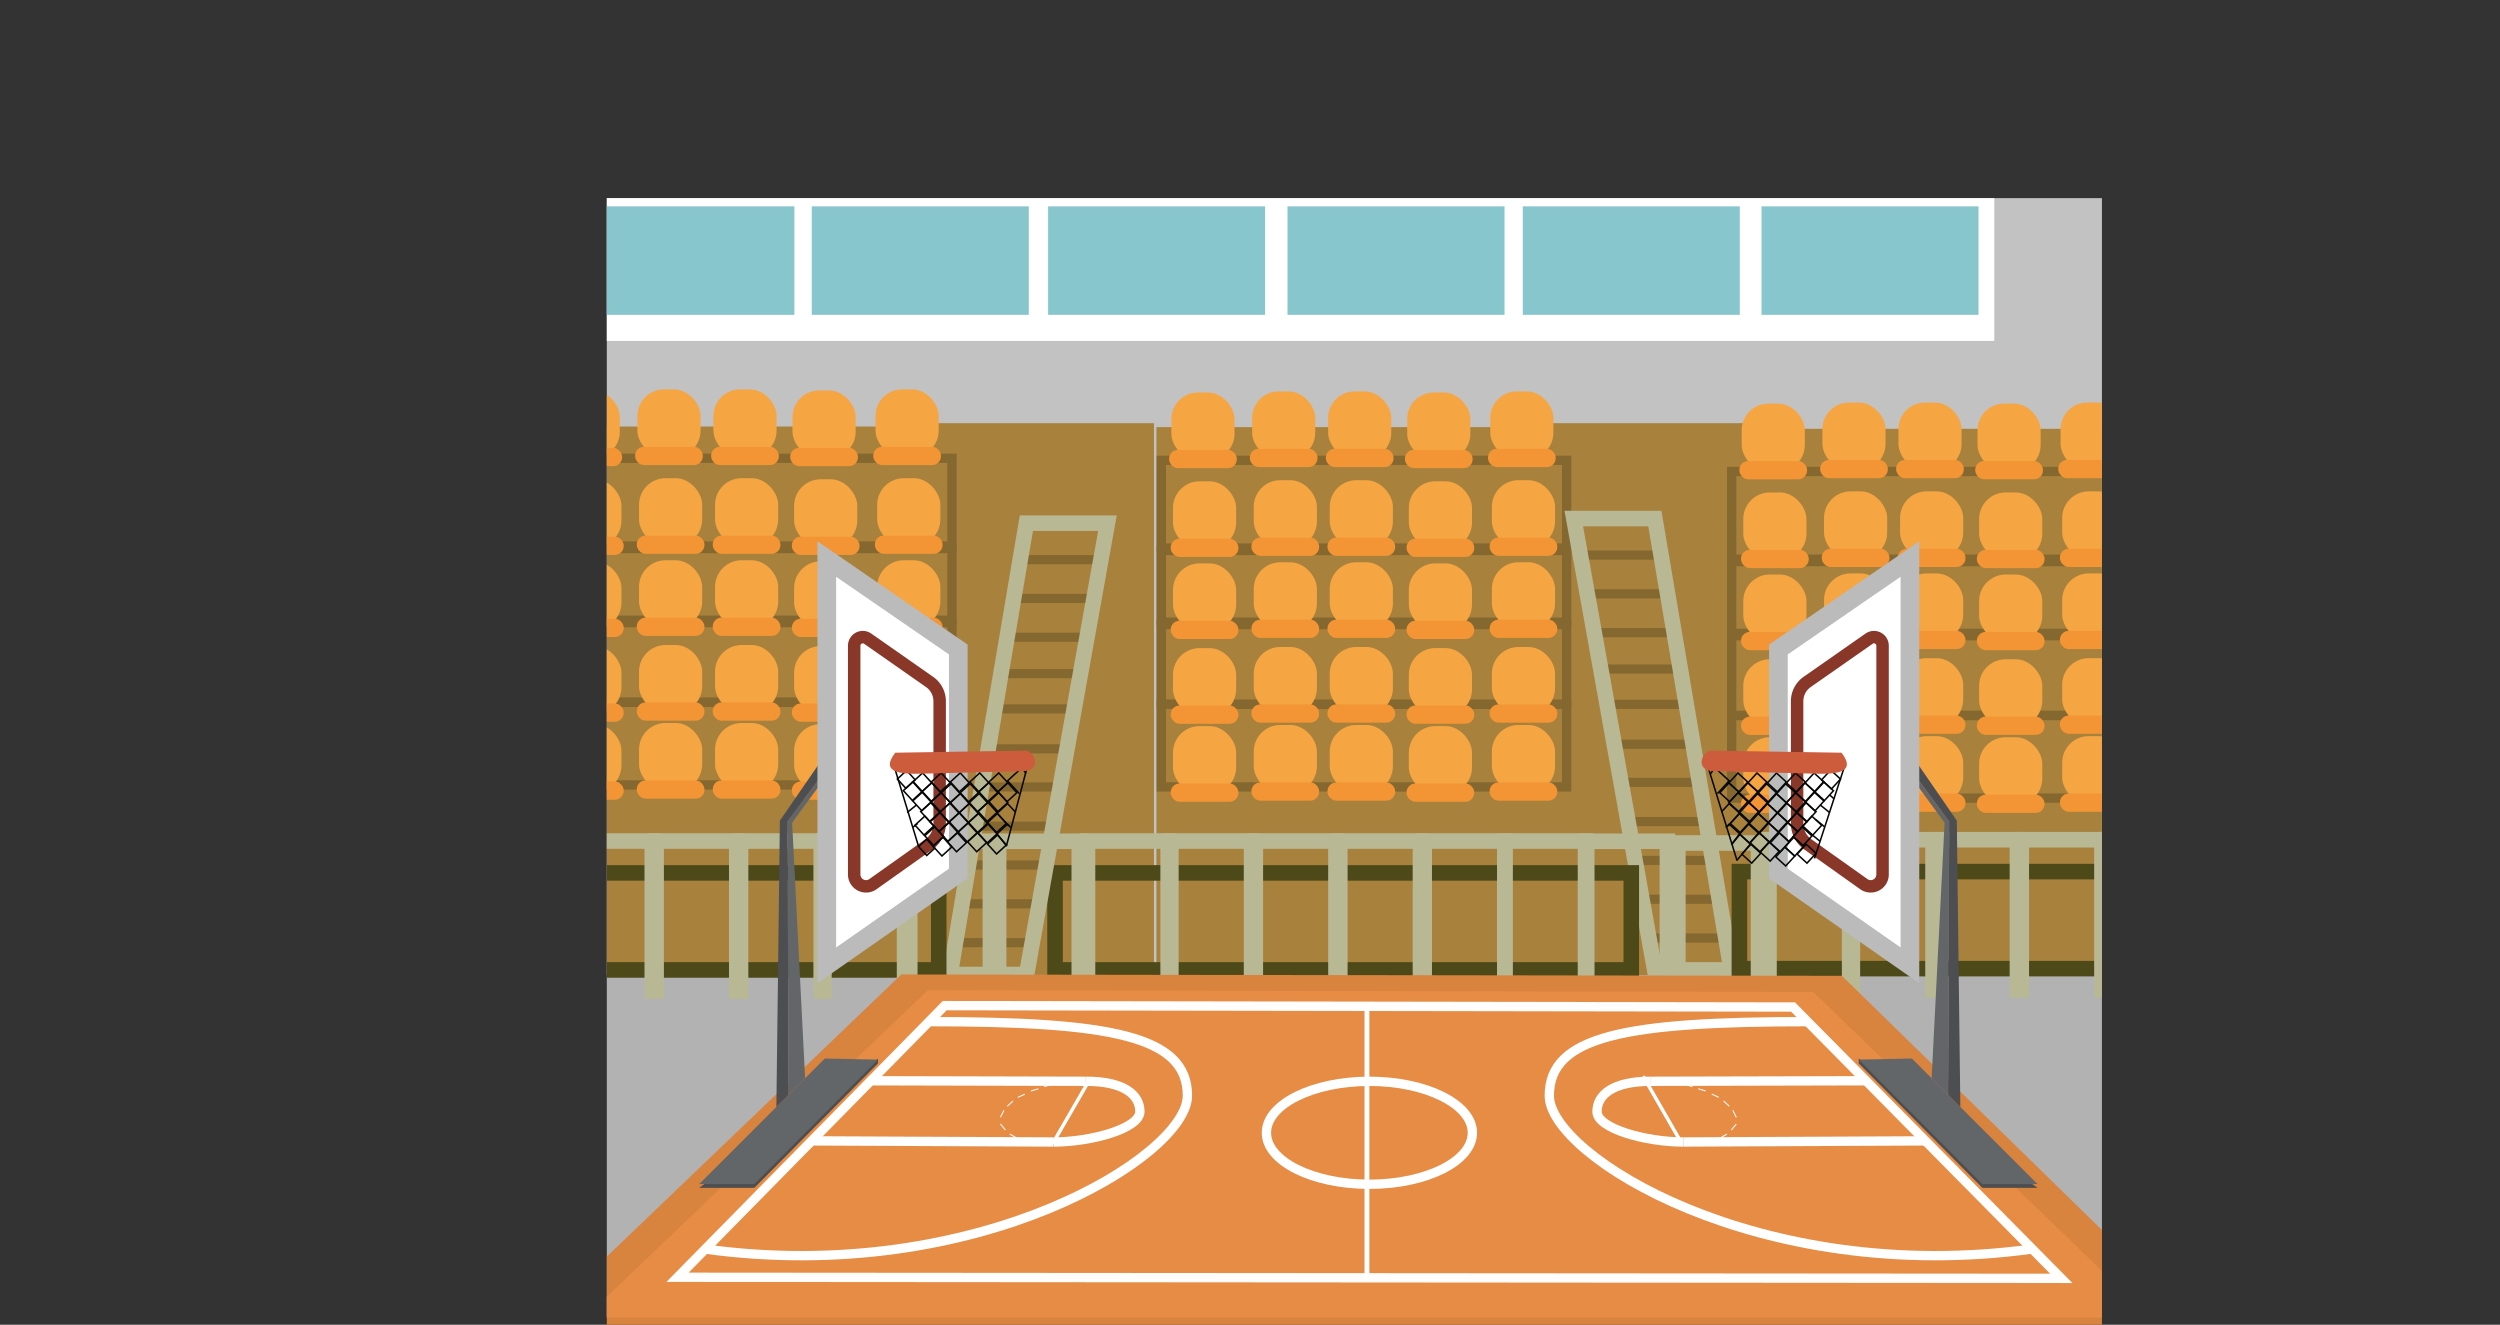 <?xml version="1.0" encoding="UTF-8"?>
<svg id="Layer_1" data-name="Layer 1" xmlns="http://www.w3.org/2000/svg" xmlns:xlink="http://www.w3.org/1999/xlink" viewBox="0 0 803.33 425.67"><rect x="0" y="0" width="803.33" height="425.67" fill="#333333" stroke="none"/><defs><style>.cls-1,.cls-12,.cls-13,.cls-16,.cls-17,.cls-21,.cls-22,.cls-9{fill:none;}.cls-2{clip-path:url(#clip-path);}.cls-3{fill:#c2c2c2;}.cls-4{fill:#a8823d;}.cls-5{fill:#b2b2b2;}.cls-20,.cls-6{fill:#fff;}.cls-7{fill:#88c6ce;}.cls-8{fill:#f6a543;}.cls-9{stroke:#85682f;}.cls-12,.cls-13,.cls-16,.cls-17,.cls-20,.cls-21,.cls-22,.cls-9{stroke-miterlimit:10;}.cls-16,.cls-17,.cls-9{stroke-width:3px;}.cls-10{fill:#f49535;}.cls-11{fill:#85682f;}.cls-12{stroke:#b9b894;}.cls-12,.cls-13{stroke-width:5px;}.cls-13{stroke:#4e4919;}.cls-14{fill:#d8833e;}.cls-15{fill:#e68c44;}.cls-16{stroke:#fffefc;}.cls-17{stroke:#fff;}.cls-18{fill:#4d4e51;}.cls-19{fill:#636668;}.cls-20{stroke:#babbba;stroke-width:6px;}.cls-21{stroke:#883729;stroke-width:4px;}.cls-22{stroke:#050707;stroke-width:0.5px;}.cls-23{fill:#cc5c3b;}</style><clipPath id="clip-path" transform="translate(194.99 63.67)"><rect class="cls-1" width="480.43" height="362"/></clipPath></defs><g class="cls-2"><rect class="cls-3" width="803.33" height="313.29"/><rect class="cls-4" x="496.35" y="135.98" width="70.16" height="177.71"/><rect class="cls-4" x="300.65" y="135.98" width="70.16" height="177.89"/><rect class="cls-4" x="552.6" y="137.78" width="124.58" height="176.11"/><rect class="cls-4" x="371.6" y="137.24" width="134.55" height="176.11"/><rect class="cls-4" x="194.99" y="137.05" width="110.91" height="176.11"/><rect class="cls-5" x="194.99" y="313.34" width="485.75" height="110.04"/><rect class="cls-6" x="102.46" y="23.07" width="538.37" height="86.49"/><rect class="cls-7" x="109.17" y="27.76" width="69.73" height="34.86"/><rect class="cls-7" x="109.17" y="66.31" width="69.73" height="34.86"/><rect class="cls-7" x="185.53" y="27.76" width="69.73" height="34.86"/><rect class="cls-7" x="185.53" y="66.31" width="69.73" height="34.86"/><rect class="cls-7" x="260.85" y="27.76" width="69.73" height="34.86"/><rect class="cls-7" x="260.85" y="66.31" width="69.73" height="34.86"/><rect class="cls-7" x="338.11" y="27.76" width="69.73" height="34.86"/><rect class="cls-7" x="413.72" y="27.76" width="69.73" height="34.86"/><rect class="cls-7" x="336.79" y="66.31" width="69.73" height="34.86"/><rect class="cls-7" x="413.72" y="66.31" width="69.73" height="34.86"/><rect class="cls-7" x="489.32" y="27.76" width="69.73" height="34.86"/><rect class="cls-7" x="566.03" y="27.76" width="69.73" height="34.86"/><rect class="cls-7" x="489.32" y="66.31" width="69.73" height="34.86"/><rect class="cls-7" x="566.03" y="66.31" width="69.73" height="34.86"/><rect class="cls-8" x="376.4" y="126.12" width="20.29" height="21.78" rx="8.53"/><rect class="cls-9" x="373.18" y="147.91" width="130.24" height="28.2"/><rect class="cls-9" x="373.18" y="176.89" width="130.24" height="23.03"/><rect class="cls-9" x="373.18" y="200.7" width="130.24" height="25.62"/><rect class="cls-9" x="373.18" y="226.32" width="130.24" height="26.55"/><rect class="cls-10" x="375.67" y="144.56" width="21.75" height="5.87" rx="2.84"/><rect class="cls-11" x="507.55" y="176.89" width="26.45" height="2.95"/><rect class="cls-11" x="509.6" y="189.35" width="26.45" height="2.95"/><rect class="cls-11" x="511.99" y="201.81" width="26.45" height="2.95"/><rect class="cls-11" x="514.07" y="213.51" width="26.45" height="2.95"/><rect class="cls-11" x="515.85" y="224.85" width="26.45" height="2.95"/><rect class="cls-11" x="517.77" y="237.68" width="26.45" height="2.95"/><rect class="cls-11" x="520.02" y="249.92" width="26.45" height="2.95"/><rect class="cls-11" x="522.55" y="262.53" width="26.45" height="2.95"/><rect class="cls-11" x="524.34" y="275" width="26.45" height="2.95"/><rect class="cls-11" x="526.57" y="287.48" width="26.45" height="2.95"/><rect class="cls-11" x="528.93" y="299.95" width="26.45" height="2.95"/><polygon class="cls-12" points="556.28 311.67 531.7 311.67 505.71 166.63 531.76 166.63 556.28 311.67"/><rect class="cls-13" x="339.02" y="280.49" width="185.16" height="31.18"/><polyline class="cls-12" points="349.45 320.94 349.45 270.25 375.37 270.25 375.37 320.94"/><polyline class="cls-12" points="376.24 320.94 376.24 270.25 402.17 270.25 402.17 320.94"/><polyline class="cls-12" points="403.37 320.94 403.37 270.25 429.29 270.25 429.29 320.94"/><polyline class="cls-12" points="430.52 320.94 430.52 270.25 456.44 270.25 456.44 320.94"/><polyline class="cls-12" points="457.64 320.94 457.64 270.25 483.56 270.25 483.56 320.94"/><polyline class="cls-12" points="483.56 320.94 483.56 270.25 509.48 270.25 509.48 320.94"/><rect class="cls-8" x="402.34" y="125.77" width="20.29" height="21.78" rx="8.53"/><rect class="cls-10" x="401.61" y="144.21" width="21.75" height="5.87" rx="2.84"/><rect class="cls-8" x="426.77" y="125.77" width="20.29" height="21.78" rx="8.53"/><rect class="cls-10" x="426.04" y="144.21" width="21.75" height="5.87" rx="2.84"/><rect class="cls-8" x="452.18" y="126.12" width="20.29" height="21.78" rx="8.53"/><rect class="cls-10" x="451.45" y="144.56" width="21.75" height="5.87" rx="2.84"/><rect class="cls-8" x="478.87" y="125.77" width="20.29" height="21.78" rx="8.53"/><rect class="cls-10" x="478.14" y="144.21" width="21.75" height="5.87" rx="2.84"/><rect class="cls-8" x="376.92" y="154.66" width="20.29" height="21.78" rx="8.53"/><rect class="cls-10" x="376.19" y="173.1" width="21.75" height="5.87" rx="2.84"/><rect class="cls-8" x="402.87" y="154.31" width="20.29" height="21.78" rx="8.53"/><rect class="cls-10" x="402.13" y="172.75" width="21.75" height="5.87" rx="2.84"/><rect class="cls-8" x="427.29" y="154.31" width="20.29" height="21.78" rx="8.53"/><rect class="cls-10" x="426.56" y="172.75" width="21.75" height="5.87" rx="2.84"/><rect class="cls-8" x="452.71" y="154.65" width="20.29" height="21.78" rx="8.53"/><rect class="cls-10" x="451.97" y="173.09" width="21.75" height="5.87" rx="2.84"/><rect class="cls-8" x="479.39" y="154.3" width="20.29" height="21.78" rx="8.53"/><rect class="cls-10" x="478.66" y="172.74" width="21.75" height="5.87" rx="2.84"/><rect class="cls-8" x="376.92" y="181.03" width="20.29" height="21.78" rx="8.53"/><rect class="cls-10" x="376.19" y="199.47" width="21.75" height="5.87" rx="2.84"/><rect class="cls-8" x="402.87" y="180.68" width="20.29" height="21.78" rx="8.53"/><rect class="cls-10" x="402.13" y="199.12" width="21.75" height="5.87" rx="2.84"/><rect class="cls-8" x="427.29" y="180.68" width="20.29" height="21.78" rx="8.53"/><rect class="cls-10" x="426.56" y="199.12" width="21.75" height="5.87" rx="2.84"/><rect class="cls-8" x="452.71" y="181.03" width="20.29" height="21.78" rx="8.53"/><rect class="cls-10" x="451.97" y="199.46" width="21.75" height="5.87" rx="2.84"/><rect class="cls-8" x="479.39" y="180.67" width="20.29" height="21.78" rx="8.53"/><rect class="cls-10" x="478.66" y="199.11" width="21.75" height="5.87" rx="2.84"/><rect class="cls-8" x="376.92" y="208.26" width="20.29" height="21.78" rx="8.53"/><rect class="cls-10" x="376.19" y="226.7" width="21.75" height="5.87" rx="2.84"/><rect class="cls-8" x="402.87" y="207.9" width="20.29" height="21.78" rx="8.53"/><rect class="cls-10" x="402.13" y="226.34" width="21.75" height="5.87" rx="2.84"/><rect class="cls-8" x="427.29" y="207.9" width="20.29" height="21.78" rx="8.53"/><rect class="cls-10" x="426.56" y="226.34" width="21.75" height="5.87" rx="2.84"/><rect class="cls-8" x="452.71" y="208.25" width="20.29" height="21.78" rx="8.53"/><rect class="cls-10" x="451.97" y="226.69" width="21.75" height="5.87" rx="2.84"/><rect class="cls-8" x="479.39" y="207.9" width="20.29" height="21.78" rx="8.53"/><rect class="cls-10" x="478.66" y="226.34" width="21.75" height="5.87" rx="2.84"/><rect class="cls-8" x="376.92" y="233.32" width="20.29" height="21.78" rx="8.53"/><rect class="cls-10" x="376.19" y="251.76" width="21.75" height="5.87" rx="2.84"/><rect class="cls-8" x="402.87" y="232.96" width="20.29" height="21.78" rx="8.53"/><rect class="cls-10" x="402.13" y="251.4" width="21.75" height="5.87" rx="2.84"/><rect class="cls-8" x="427.29" y="232.96" width="20.29" height="21.78" rx="8.53"/><rect class="cls-10" x="426.56" y="251.4" width="21.75" height="5.87" rx="2.84"/><rect class="cls-8" x="452.71" y="233.31" width="20.29" height="21.78" rx="8.53"/><rect class="cls-10" x="451.97" y="251.75" width="21.75" height="5.87" rx="2.84"/><rect class="cls-8" x="479.39" y="232.96" width="20.29" height="21.78" rx="8.53"/><rect class="cls-10" x="478.66" y="251.4" width="21.75" height="5.87" rx="2.84"/><rect class="cls-11" x="132.59" y="114.69" width="26.45" height="2.95" transform="translate(486.62 296.01) rotate(180)"/><rect class="cls-11" x="130.54" y="127.15" width="26.45" height="2.95" transform="translate(482.51 320.93) rotate(180)"/><rect class="cls-11" x="128.16" y="139.62" width="26.45" height="2.95" transform="translate(477.74 345.86) rotate(180)"/><rect class="cls-11" x="126.07" y="151.31" width="26.45" height="2.95" transform="translate(473.58 369.25) rotate(180)"/><rect class="cls-11" x="124.29" y="162.65" width="26.45" height="2.95" transform="translate(470.01 391.92) rotate(180)"/><rect class="cls-11" x="122.37" y="175.48" width="26.45" height="2.95" transform="translate(466.17 417.58) rotate(180)"/><rect class="cls-11" x="120.12" y="187.72" width="26.45" height="2.95" transform="translate(461.67 442.06) rotate(180)"/><rect class="cls-11" x="117.59" y="200.33" width="26.45" height="2.95" transform="translate(456.61 467.28) rotate(180)"/><rect class="cls-11" x="115.81" y="212.8" width="26.45" height="2.95" transform="translate(453.04 492.23) rotate(180)"/><rect class="cls-11" x="113.57" y="225.28" width="26.45" height="2.95" transform="translate(448.58 517.18) rotate(180)"/><rect class="cls-11" x="111.21" y="237.75" width="26.45" height="2.95" transform="translate(443.86 542.13) rotate(180)"/><polygon class="cls-12" points="305.29 313.14 329.87 313.14 355.86 168.11 329.81 168.11 305.29 313.14"/><rect class="cls-8" x="178.87" y="125.48" width="20.29" height="21.78" rx="8.53"/><rect class="cls-9" x="175.66" y="147.26" width="130.24" height="28.2"/><rect class="cls-9" x="175.66" y="176.25" width="130.24" height="23.03"/><rect class="cls-9" x="175.66" y="200.06" width="130.24" height="25.62"/><rect class="cls-9" x="175.66" y="225.68" width="130.24" height="26.55"/><rect class="cls-10" x="178.14" y="143.92" width="21.75" height="5.87" rx="2.84"/><rect class="cls-8" x="204.82" y="125.13" width="20.29" height="21.78" rx="8.53"/><rect class="cls-10" x="204.09" y="143.57" width="21.75" height="5.87" rx="2.84"/><rect class="cls-8" x="229.25" y="125.13" width="20.29" height="21.78" rx="8.53"/><rect class="cls-10" x="228.51" y="143.57" width="21.75" height="5.87" rx="2.84"/><rect class="cls-8" x="254.66" y="125.47" width="20.29" height="21.78" rx="8.53"/><rect class="cls-10" x="253.93" y="143.91" width="21.75" height="5.87" rx="2.84"/><rect class="cls-8" x="281.34" y="125.12" width="20.29" height="21.78" rx="8.53"/><rect class="cls-10" x="280.61" y="143.56" width="21.75" height="5.87" rx="2.84"/><rect class="cls-8" x="179.4" y="154.01" width="20.29" height="21.78" rx="8.53"/><rect class="cls-10" x="178.66" y="172.45" width="21.75" height="5.87" rx="2.84"/><rect class="cls-8" x="205.34" y="153.66" width="20.29" height="21.78" rx="8.53"/><rect class="cls-10" x="204.61" y="172.1" width="21.75" height="5.87" rx="2.84"/><rect class="cls-8" x="229.77" y="153.66" width="20.29" height="21.78" rx="8.53"/><rect class="cls-10" x="229.03" y="172.1" width="21.75" height="5.87" rx="2.84"/><rect class="cls-8" x="255.18" y="154.01" width="20.29" height="21.78" rx="8.53"/><rect class="cls-10" x="254.45" y="172.45" width="21.75" height="5.87" rx="2.84"/><rect class="cls-8" x="281.87" y="153.66" width="20.29" height="21.78" rx="8.53"/><rect class="cls-10" x="281.13" y="172.1" width="21.75" height="5.87" rx="2.84"/><rect class="cls-8" x="179.4" y="180.39" width="20.29" height="21.78" rx="8.53"/><rect class="cls-10" x="178.66" y="198.82" width="21.75" height="5.87" rx="2.84"/><rect class="cls-8" x="205.34" y="180.03" width="20.29" height="21.78" rx="8.53"/><rect class="cls-10" x="204.61" y="198.47" width="21.75" height="5.87" rx="2.84"/><rect class="cls-8" x="229.77" y="180.03" width="20.29" height="21.78" rx="8.53"/><rect class="cls-10" x="229.03" y="198.47" width="21.75" height="5.87" rx="2.84"/><rect class="cls-8" x="255.18" y="180.38" width="20.29" height="21.78" rx="8.53"/><rect class="cls-10" x="254.45" y="198.82" width="21.75" height="5.87" rx="2.84"/><rect class="cls-8" x="281.87" y="180.03" width="20.29" height="21.78" rx="8.53"/><rect class="cls-10" x="281.13" y="198.47" width="21.75" height="5.87" rx="2.84"/><rect class="cls-8" x="179.4" y="207.61" width="20.29" height="21.78" rx="8.53"/><rect class="cls-10" x="178.66" y="226.05" width="21.75" height="5.87" rx="2.84"/><rect class="cls-8" x="205.34" y="207.26" width="20.29" height="21.78" rx="8.53"/><rect class="cls-10" x="204.61" y="225.7" width="21.75" height="5.87" rx="2.84"/><rect class="cls-8" x="229.77" y="207.26" width="20.29" height="21.78" rx="8.53"/><rect class="cls-10" x="229.03" y="225.7" width="21.75" height="5.87" rx="2.84"/><rect class="cls-8" x="255.18" y="207.61" width="20.29" height="21.78" rx="8.53"/><rect class="cls-10" x="254.45" y="226.05" width="21.75" height="5.87" rx="2.84"/><rect class="cls-8" x="281.87" y="207.25" width="20.29" height="21.78" rx="8.53"/><rect class="cls-10" x="281.13" y="225.69" width="21.75" height="5.87" rx="2.84"/><rect class="cls-8" x="179.4" y="232.67" width="20.29" height="21.78" rx="8.53"/><rect class="cls-10" x="178.66" y="251.11" width="21.75" height="5.87" rx="2.84"/><rect class="cls-8" x="205.34" y="232.32" width="20.29" height="21.78" rx="8.53"/><rect class="cls-10" x="204.61" y="250.76" width="21.75" height="5.87" rx="2.84"/><rect class="cls-8" x="229.77" y="232.32" width="20.29" height="21.78" rx="8.53"/><rect class="cls-10" x="229.03" y="250.76" width="21.75" height="5.87" rx="2.84"/><rect class="cls-8" x="255.18" y="232.67" width="20.29" height="21.78" rx="8.53"/><rect class="cls-10" x="254.45" y="251.11" width="21.75" height="5.87" rx="2.84"/><rect class="cls-8" x="281.87" y="232.31" width="20.29" height="21.78" rx="8.53"/><rect class="cls-10" x="281.13" y="250.75" width="21.75" height="5.87" rx="2.84"/><rect class="cls-13" x="-72.64" y="216.82" width="179.28" height="31.18" transform="translate(229 528.49) rotate(180)"/><polyline class="cls-12" points="290.67 320.94 290.67 270.25 264.75 270.25 264.75 320.94"/><polyline class="cls-12" points="263.88 320.94 263.88 270.25 237.96 270.25 237.96 320.94"/><polyline class="cls-12" points="236.75 320.94 236.75 270.25 210.83 270.25 210.83 320.94"/><polyline class="cls-12" points="209.6 320.94 209.6 270.25 183.68 270.25 183.68 320.94"/><polyline class="cls-12" points="182.48 320.94 182.48 270.25 156.56 270.25 156.56 320.94"/><rect class="cls-8" x="559.66" y="129.71" width="20.29" height="21.78" rx="8.53"/><rect class="cls-9" x="556.44" y="151.49" width="130.24" height="28.2"/><rect class="cls-9" x="556.44" y="180.47" width="130.24" height="23.03"/><rect class="cls-9" x="556.44" y="204.29" width="130.24" height="25.62"/><rect class="cls-9" x="556.44" y="229.91" width="130.24" height="26.55"/><rect class="cls-10" x="558.92" y="148.15" width="21.75" height="5.87" rx="2.84"/><rect class="cls-8" x="585.6" y="129.36" width="20.29" height="21.78" rx="8.53"/><rect class="cls-10" x="584.87" y="147.79" width="21.75" height="5.87" rx="2.84"/><rect class="cls-8" x="610.03" y="129.36" width="20.29" height="21.78" rx="8.53"/><rect class="cls-10" x="609.29" y="147.79" width="21.75" height="5.87" rx="2.84"/><rect class="cls-8" x="635.44" y="129.7" width="20.29" height="21.78" rx="8.53"/><rect class="cls-10" x="634.71" y="148.14" width="21.75" height="5.87" rx="2.84"/><rect class="cls-8" x="662.13" y="129.35" width="20.29" height="21.78" rx="8.53"/><rect class="cls-10" x="661.39" y="147.79" width="21.75" height="5.87" rx="2.84"/><rect class="cls-8" x="560.18" y="158.24" width="20.29" height="21.78" rx="8.53"/><rect class="cls-10" x="559.45" y="176.68" width="21.75" height="5.87" rx="2.84"/><rect class="cls-8" x="586.12" y="157.89" width="20.29" height="21.78" rx="8.53"/><rect class="cls-10" x="585.39" y="176.33" width="21.75" height="5.87" rx="2.84"/><rect class="cls-8" x="610.55" y="157.89" width="20.29" height="21.78" rx="8.53"/><rect class="cls-10" x="609.82" y="176.33" width="21.75" height="5.87" rx="2.84"/><rect class="cls-8" x="635.96" y="158.24" width="20.29" height="21.78" rx="8.53"/><rect class="cls-10" x="635.23" y="176.68" width="21.75" height="5.87" rx="2.84"/><rect class="cls-8" x="662.65" y="157.89" width="20.29" height="21.78" rx="8.53"/><rect class="cls-10" x="661.92" y="176.33" width="21.75" height="5.87" rx="2.84"/><rect class="cls-8" x="560.18" y="184.61" width="20.29" height="21.78" rx="8.53"/><rect class="cls-10" x="559.45" y="203.05" width="21.75" height="5.87" rx="2.84"/><rect class="cls-8" x="586.12" y="184.26" width="20.29" height="21.78" rx="8.53"/><rect class="cls-10" x="585.39" y="202.7" width="21.75" height="5.87" rx="2.84"/><rect class="cls-8" x="610.55" y="184.26" width="20.29" height="21.78" rx="8.53"/><rect class="cls-10" x="609.82" y="202.7" width="21.75" height="5.87" rx="2.84"/><rect class="cls-8" x="635.96" y="184.61" width="20.29" height="21.78" rx="8.53"/><rect class="cls-10" x="635.23" y="203.05" width="21.75" height="5.87" rx="2.84"/><rect class="cls-8" x="662.65" y="184.26" width="20.29" height="21.78" rx="8.53"/><rect class="cls-10" x="661.92" y="202.7" width="21.75" height="5.87" rx="2.84"/><rect class="cls-8" x="560.18" y="211.84" width="20.29" height="21.78" rx="8.53"/><rect class="cls-10" x="559.45" y="230.28" width="21.75" height="5.87" rx="2.84"/><rect class="cls-8" x="586.12" y="211.49" width="20.29" height="21.78" rx="8.53"/><rect class="cls-10" x="585.39" y="229.93" width="21.75" height="5.87" rx="2.84"/><rect class="cls-8" x="610.55" y="211.49" width="20.29" height="21.78" rx="8.53"/><rect class="cls-10" x="609.82" y="229.93" width="21.75" height="5.87" rx="2.84"/><rect class="cls-8" x="635.96" y="211.84" width="20.29" height="21.78" rx="8.53"/><rect class="cls-10" x="635.23" y="230.27" width="21.75" height="5.87" rx="2.84"/><rect class="cls-8" x="662.65" y="211.48" width="20.29" height="21.78" rx="8.53"/><rect class="cls-10" x="661.92" y="229.92" width="21.75" height="5.87" rx="2.84"/><rect class="cls-8" x="560.18" y="236.9" width="20.29" height="21.78" rx="8.53"/><rect class="cls-10" x="559.45" y="255.34" width="21.75" height="5.87" rx="2.84"/><rect class="cls-8" x="586.12" y="236.55" width="20.29" height="21.78" rx="8.53"/><rect class="cls-10" x="585.39" y="254.99" width="21.75" height="5.87" rx="2.84"/><rect class="cls-8" x="610.55" y="236.55" width="20.29" height="21.78" rx="8.53"/><rect class="cls-10" x="609.82" y="254.99" width="21.75" height="5.87" rx="2.84"/><rect class="cls-8" x="635.96" y="236.9" width="20.29" height="21.78" rx="8.53"/><rect class="cls-10" x="635.23" y="255.34" width="21.75" height="5.87" rx="2.84"/><rect class="cls-8" x="662.65" y="236.54" width="20.29" height="21.78" rx="8.53"/><rect class="cls-10" x="661.92" y="254.98" width="21.75" height="5.87" rx="2.84"/><rect class="cls-13" x="558.92" y="280.07" width="177.82" height="31.18"/><polyline class="cls-12" points="568.43 320.52 568.43 269.83 594.35 269.83 594.35 320.52"/><polyline class="cls-12" points="595.22 320.52 595.22 269.83 621.14 269.83 621.14 320.52"/><polyline class="cls-12" points="622.35 320.52 622.35 269.83 648.27 269.83 648.27 320.52"/><polyline class="cls-12" points="649.5 320.52 649.5 269.83 675.42 269.83 675.42 320.52"/><polyline class="cls-12" points="676.61 320.52 676.61 269.83 702.53 269.83 702.53 320.52"/><polyline class="cls-12" points="509.87 321 509.87 270.32 535.79 270.32 535.79 321"/><polyline class="cls-12" points="539.15 320.52 539.15 270.88 565.07 270.88 565.07 320.52"/><polyline class="cls-12" points="318.25 321 318.25 270.32 292.33 270.32 292.33 321"/><polyline class="cls-12" points="346.81 321 346.81 270.32 320.89 270.32 320.89 321"/><polygon class="cls-14" points="194.5 404.25 289.63 313.13 591.86 313.56 677.18 396.97 677.18 425.67 194.5 425.67 194.5 404.25"/><polygon class="cls-15" points="194.99 416.67 298.17 318.16 582.64 318.74 677.08 409.97 677.08 423.38 194.99 423.38 194.99 416.67"/><polygon class="cls-16" points="303.57 323.14 217.71 410.43 662.35 410.78 576.18 323.59 303.57 323.14"/><rect class="cls-6" x="438.46" y="323.36" width="1.56" height="87.24"/><ellipse class="cls-17" cx="440.03" cy="364" rx="33.09" ry="16.54"/><path class="cls-17" d="M154,283.78c12.23,0,17.29,4.37,17.29,9.75s-15.52,9.76-27.76,9.76" transform="translate(194.99 63.67)"/><rect class="cls-6" x="148.62" y="281.8" width="1.12" height="23.52" transform="translate(361.75 28.41) rotate(30)"/><rect class="cls-6" x="148.86" y="283.45" width="2.49" height="0.33" transform="translate(177.53 73.62) rotate(-3.59)"/><rect class="cls-6" x="144.82" y="284" width="2.49" height="0.33" transform="translate(151.07 90.95) rotate(-9.28)"/><rect class="cls-6" x="140.51" y="284.97" width="2.49" height="0.33" transform="translate(122 113.69) rotate(-15.97)"/><rect class="cls-6" x="136.24" y="286.36" width="2.49" height="0.33" transform="translate(121.45 112.57) rotate(-15.97)"/><rect class="cls-6" x="131.98" y="288.25" width="2.49" height="0.33" transform="translate(84.96 147.73) rotate(-25.17)"/><rect class="cls-6" x="128.4" y="290.77" width="2.49" height="0.33" transform="translate(31.41 230.21) rotate(-42.99)"/><rect class="cls-6" x="125.8" y="294.07" width="2.49" height="0.33" transform="translate(2.09 339.03) rotate(-63.27)"/><rect class="cls-6" x="126.05" y="298.29" width="2.49" height="0.33" transform="translate(469.62 73.05) rotate(50.11)"/><rect class="cls-6" x="129.32" y="301.19" width="2.49" height="0.33" transform="translate(363.16 38.76) rotate(30)"/><rect class="cls-6" x="133.42" y="302.76" width="2.49" height="0.33" transform="translate(330.41 35.09) rotate(24.1)"/><path class="cls-17" d="M103.51,264.62c58.36,0,83.06,4.52,83.06,23.79S119.16,349.68,31.63,337.7" transform="translate(194.99 63.67)"/><line class="cls-17" x1="338.47" y1="366.96" x2="260.82" y2="366.6"/><line class="cls-17" x1="348.93" y1="347.46" x2="279.13" y2="347.28"/><polygon class="cls-18" points="224.68 381.69 282.12 340.14 282.12 341.71 242.41 381.69 224.68 381.69"/><polygon class="cls-19" points="224.68 380.47 265.05 340.14 282.12 340.49 242.41 380.47 224.68 380.47"/><polygon class="cls-19" points="258.71 346.47 253.4 351.77 253.04 263.96 265.67 246.99 265.67 249.16 254.54 264.37 258.71 346.47"/><polygon class="cls-18" points="253.4 351.77 249.47 355.7 250.6 263.69 265.67 241.83 265.67 246.99 253.04 263.96 253.4 351.77"/><polygon class="cls-20" points="307.93 280.69 265.67 310.2 265.67 179.63 307.93 208.71 307.93 280.69"/><path class="cls-21" d="M103.49,207.67l-18,12.78a3.81,3.81,0,0,1-6-3.18V143.86a2.76,2.76,0,0,1,4.33-2.31l19.91,13.92a7.56,7.56,0,0,1,3.22,6.21v39.26A8.23,8.23,0,0,1,103.49,207.67Z" transform="translate(194.99 63.67)"/><rect class="cls-22" x="99.21" y="185.58" width="4.3" height="4.3" transform="translate(366.3 49.85) rotate(47.51)"/><rect class="cls-22" x="96.18" y="188.36" width="4.3" height="4.3" transform="translate(367.36 52.99) rotate(47.51)"/><rect class="cls-22" x="105.18" y="185.58" width="4.3" height="4.3" transform="translate(368.23 45.45) rotate(47.51)"/><rect class="cls-22" x="111.3" y="185.58" width="4.3" height="4.3" transform="translate(370.22 40.94) rotate(47.51)"/><rect class="cls-22" x="102.12" y="188.75" width="4.3" height="4.3" transform="translate(369.58 48.74) rotate(47.51)"/><rect class="cls-22" x="99.21" y="191.68" width="4.3" height="4.3" transform="translate(370.8 51.83) rotate(47.51)"/><rect class="cls-22" x="101.76" y="195.09" width="4.3" height="4.3" transform="translate(374.14 51.06) rotate(47.51)"/><rect class="cls-22" x="105.18" y="191.96" width="4.3" height="4.3" transform="translate(372.94 47.52) rotate(47.51)"/><rect class="cls-22" x="117.57" y="185.58" width="4.3" height="4.3" transform="translate(372.25 36.31) rotate(47.51)"/><rect class="cls-22" x="123.69" y="185.58" width="4.3" height="4.3" transform="translate(374.24 31.8) rotate(47.51)"/><rect class="cls-22" x="126.6" y="188.75" width="4.3" height="4.3" transform="translate(377.52 30.69) rotate(47.51)"/><rect class="cls-22" x="120.43" y="188.71" width="4.3" height="4.3" transform="translate(375.49 35.22) rotate(47.51)"/><rect class="cls-22" x="123.69" y="191.92" width="4.3" height="4.3" transform="translate(378.91 33.86) rotate(47.51)"/><rect class="cls-22" x="108.36" y="189.05" width="4.3" height="4.3" transform="translate(371.82 44.23) rotate(47.51)"/><rect class="cls-22" x="114.47" y="189.05" width="4.3" height="4.3" transform="translate(373.81 39.72) rotate(47.51)"/><rect class="cls-22" x="117.14" y="191.96" width="4.3" height="4.3" transform="translate(376.82 38.7) rotate(47.51)"/><rect class="cls-22" x="120.23" y="195.09" width="4.3" height="4.3" transform="translate(380.13 37.44) rotate(47.51)"/><rect class="cls-22" x="117.14" y="198.63" width="4.3" height="4.3" transform="translate(381.74 40.87) rotate(47.51)"/><rect class="cls-22" x="111.3" y="192.25" width="4.3" height="4.3" transform="translate(375.14 43.11) rotate(47.51)"/><rect class="cls-22" x="114.2" y="195.42" width="4.3" height="4.3" transform="translate(378.42 41.99) rotate(47.51)"/><rect class="cls-22" x="107.98" y="195.29" width="4.3" height="4.3" transform="translate(376.3 46.54) rotate(47.51)"/><rect class="cls-22" x="110.96" y="198.4" width="4.3" height="4.3" transform="translate(379.56 45.35) rotate(47.51)"/><rect class="cls-22" x="104.79" y="198.4" width="4.3" height="4.3" transform="translate(377.55 49.9) rotate(47.51)"/><rect class="cls-22" x="107.6" y="201.47" width="4.3" height="4.3" transform="translate(380.73 48.82) rotate(47.51)"/><rect class="cls-22" x="113.83" y="201.67" width="4.3" height="4.3" transform="translate(382.9 44.3) rotate(47.51)"/><rect class="cls-22" x="99.93" y="199.46" width="4.3" height="4.3" transform="translate(376.76 53.83) rotate(47.51)"/><rect class="cls-22" x="103.07" y="202.88" width="4.3" height="4.3" transform="translate(380.31 52.62) rotate(47.51)"/><rect class="cls-22" x="105.69" y="206.21" width="4.3" height="4.3" transform="translate(383.61 51.76) rotate(47.51)"/><rect class="cls-22" x="110.38" y="204.83" width="4.3" height="4.3" transform="translate(384.11 47.87) rotate(47.51)"/><rect class="cls-22" x="123.25" y="198.63" width="4.3" height="4.3" transform="translate(383.72 36.36) rotate(47.51)"/><rect class="cls-22" x="120.23" y="202" width="4.3" height="4.3" transform="translate(385.22 39.68) rotate(47.51)"/><rect class="cls-22" x="116.85" y="204.83" width="4.3" height="4.3" transform="translate(386.22 43.09) rotate(47.51)"/><rect class="cls-22" x="94.2" y="184.75" width="4.05" height="4.05" transform="translate(363.93 53.33) rotate(47.51)"/><polyline class="cls-22" points="327.53 255.01 323.76 250.9 328.43 246.62 329.65 248.57"/><polyline class="cls-22" points="324.16 265.44 320.39 261.32 323.76 258.23 326.28 260.92"/><polyline class="cls-22" points="323.05 271.36 320.39 267.91 323.76 264.82 324.85 265.94"/><line class="cls-22" x1="294.49" y1="258.66" x2="291.5" y2="261.09"/><line class="cls-22" x1="295.18" y1="272.03" x2="287.64" y2="247.28"/><line class="cls-22" x1="323.36" y1="271.96" x2="330.14" y2="246.21"/><path class="cls-23" d="M135.05,177.52c3.65,1.89,3.63,6.6-1.26,6.6l-33.64.84c-4.88,0-12.66,0-7.48-6.76" transform="translate(194.99 63.67)"/><path class="cls-17" d="M335.48,283.78c-12.23,0-17.3,4.37-17.3,9.75s15.53,9.76,27.76,9.76" transform="translate(194.99 63.67)"/><rect class="cls-6" x="339.68" y="281.8" width="1.12" height="23.52" transform="matrix(-0.87, 0.5, -0.5, -0.87, 976.67, 441.35)"/><rect class="cls-6" x="338.08" y="283.45" width="2.49" height="0.33" transform="matrix(-1, -0.06, 0.06, -1, 855.21, 651.58)"/><rect class="cls-6" x="342.12" y="284" width="2.49" height="0.33" transform="translate(831.39 683.67) rotate(-170.72)"/><rect class="cls-6" x="346.43" y="284.97" width="2.49" height="0.33" transform="translate(798.45 718.61) rotate(-164.03)"/><rect class="cls-6" x="350.7" y="286.36" width="2.49" height="0.33" transform="translate(806.44 722.51) rotate(-164.03)"/><rect class="cls-6" x="354.95" y="288.25" width="2.49" height="0.33" transform="translate(750.88 764.62) rotate(-154.83)"/><rect class="cls-6" x="358.54" y="290.77" width="2.49" height="0.33" transform="translate(619.55 812.75) rotate(-137.01)"/><rect class="cls-6" x="361.14" y="294.07" width="2.49" height="0.33" transform="translate(457.58 813.92) rotate(-116.73)"/><rect class="cls-6" x="360.89" y="298.29" width="2.49" height="0.33" transform="translate(1018.37 275.7) rotate(129.89)"/><rect class="cls-6" x="357.61" y="301.19" width="2.49" height="0.33" transform="translate(1015.3 446.58) rotate(150)"/><rect class="cls-6" x="353.52" y="302.76" width="2.49" height="0.33" transform="translate(997.28 498.28) rotate(155.9)"/><path class="cls-17" d="M385.91,264.62c-58.36,0-83.06,4.52-83.06,23.79s67.42,61.27,155,49.29" transform="translate(194.99 63.67)"/><line class="cls-17" x1="540.93" y1="366.96" x2="618.58" y2="366.6"/><line class="cls-17" x1="530.46" y1="347.46" x2="600.27" y2="347.28"/><polygon class="cls-18" points="654.71 381.69 597.27 340.14 597.27 341.71 636.99 381.69 654.71 381.69"/><polygon class="cls-19" points="654.71 380.47 614.35 340.14 597.27 340.49 636.99 380.47 654.71 380.47"/><polygon class="cls-19" points="620.69 346.47 625.99 351.77 626.35 263.96 613.72 246.99 613.72 249.16 624.86 264.37 620.69 346.47"/><polygon class="cls-18" points="625.99 351.77 629.92 355.7 628.79 263.69 613.72 241.83 613.72 246.99 626.35 263.96 625.99 351.77"/><polygon class="cls-20" points="571.46 280.69 613.72 310.2 613.72 179.63 571.46 208.71 571.46 280.69"/><path class="cls-21" d="M385.94,207.67l18,12.78a3.81,3.81,0,0,0,6-3.18V143.86a2.76,2.76,0,0,0-4.33-2.31l-19.92,13.92a7.58,7.58,0,0,0-3.21,6.21v39.26A8.23,8.23,0,0,0,385.94,207.67Z" transform="translate(194.99 63.67)"/><rect class="cls-22" x="385.91" y="185.58" width="4.3" height="4.3" transform="translate(983.61 92.08) rotate(132.49)"/><rect class="cls-22" x="388.95" y="188.36" width="4.3" height="4.3" transform="translate(990.76 94.51) rotate(132.49)"/><rect class="cls-22" x="379.94" y="185.58" width="4.3" height="4.3" transform="translate(973.61 96.48) rotate(132.49)"/><rect class="cls-22" x="373.83" y="185.58" width="4.3" height="4.3" transform="translate(963.37 100.99) rotate(132.49)"/><rect class="cls-22" x="383.01" y="188.75" width="4.3" height="4.3" transform="translate(981.08 99.53) rotate(132.49)"/><rect class="cls-22" x="385.91" y="191.68" width="4.3" height="4.3" transform="translate(988.11 102.31) rotate(132.49)"/><rect class="cls-22" x="383.37" y="195.09" width="4.3" height="4.3" transform="translate(986.36 109.9) rotate(132.49)"/><rect class="cls-22" x="379.94" y="191.96" width="4.3" height="4.3" transform="translate(978.31 107.17) rotate(132.49)"/><rect class="cls-22" x="367.55" y="185.58" width="4.3" height="4.3" transform="translate(952.85 105.62) rotate(132.49)"/><rect class="cls-22" x="361.43" y="185.58" width="4.3" height="4.3" transform="translate(942.6 110.13) rotate(132.49)"/><rect class="cls-22" x="358.53" y="188.75" width="4.3" height="4.3" transform="translate(940.07 117.58) rotate(132.49)"/><rect class="cls-22" x="364.69" y="188.71" width="4.3" height="4.3" transform="translate(950.36 112.97) rotate(132.49)"/><rect class="cls-22" x="361.43" y="191.92" width="4.3" height="4.3" transform="translate(947.27 120.75) rotate(132.49)"/><rect class="cls-22" x="376.77" y="189.05" width="4.3" height="4.3" transform="translate(970.84 104.64) rotate(132.49)"/><rect class="cls-22" x="370.65" y="189.05" width="4.3" height="4.3" transform="translate(960.6 109.15) rotate(132.49)"/><rect class="cls-22" x="367.99" y="191.96" width="4.3" height="4.3" transform="translate(958.28 115.99) rotate(132.49)"/><rect class="cls-22" x="364.9" y="195.09" width="4.3" height="4.3" transform="translate(955.42 123.52) rotate(132.49)"/><rect class="cls-22" x="367.99" y="198.63" width="4.3" height="4.3" transform="translate(963.2 127.17) rotate(132.49)"/><rect class="cls-22" x="373.83" y="192.25" width="4.3" height="4.3" transform="translate(968.29 112.17) rotate(132.49)"/><rect class="cls-22" x="370.93" y="195.42" width="4.3" height="4.3" transform="translate(965.76 119.62) rotate(132.49)"/><rect class="cls-22" x="377.15" y="195.29" width="4.3" height="4.3" transform="translate(976.08 114.82) rotate(132.49)"/><rect class="cls-22" x="374.17" y="198.4" width="4.3" height="4.3" transform="translate(973.39 122.21) rotate(132.49)"/><rect class="cls-22" x="380.34" y="198.4" width="4.3" height="4.3" transform="translate(983.73 117.66) rotate(132.49)"/><rect class="cls-22" x="377.53" y="201.47" width="4.3" height="4.3" transform="translate(981.27 124.89) rotate(132.49)"/><rect class="cls-22" x="371.3" y="201.67" width="4.3" height="4.3" transform="translate(970.99 129.82) rotate(132.49)"/><rect class="cls-22" x="385.2" y="199.46" width="4.3" height="4.3" transform="translate(992.65 115.86) rotate(132.49)"/><rect class="cls-22" x="382.06" y="202.88" width="4.3" height="4.3" transform="translate(989.91 123.92) rotate(132.49)"/><rect class="cls-22" x="379.43" y="206.21" width="4.3" height="4.3" transform="translate(987.96 131.42) rotate(132.49)"/><rect class="cls-22" x="374.75" y="204.83" width="4.3" height="4.3" transform="translate(979.1 132.57) rotate(132.49)"/><rect class="cls-22" x="361.87" y="198.63" width="4.3" height="4.3" transform="translate(952.95 131.68) rotate(132.49)"/><rect class="cls-22" x="364.9" y="202" width="4.3" height="4.3" transform="translate(960.51 135.09) rotate(132.49)"/><rect class="cls-22" x="368.27" y="204.83" width="4.3" height="4.3" transform="translate(968.25 137.34) rotate(132.49)"/><rect class="cls-22" x="391.23" y="184.62" width="4.3" height="4.3" transform="translate(991.81 86.55) rotate(132.49)"/><polyline class="cls-22" points="551.86 255.01 555.63 250.9 550.97 246.62 549.74 248.57"/><polyline class="cls-22" points="555.24 265.44 559.01 261.32 555.63 258.23 553.12 260.92"/><polyline class="cls-22" points="556.35 271.36 559.01 267.91 555.63 264.82 554.55 265.94"/><polyline class="cls-22" points="558.14 276.43 562.44 271.23 559.07 268.13 556.45 271.36"/><line class="cls-22" x1="584.9" y1="258.66" x2="587.89" y2="261.09"/><line class="cls-22" x1="583.05" y1="275.85" x2="592.59" y2="246.62"/><line class="cls-22" x1="558.17" y1="276.54" x2="548.93" y2="246.71"/><path class="cls-23" d="M354.37,177.52c-3.64,1.89-3.62,6.6,1.26,6.6l33.64.84c4.89,0,12.67,0,7.49-6.76" transform="translate(194.99 63.67)"/><line class="cls-22" x1="294.86" y1="264.61" x2="293.37" y2="265.83"/><rect class="cls-22" x="100.85" y="206.87" width="3.9" height="3.49" transform="translate(382.16 55.57) rotate(47.51)"/><rect class="cls-22" x="123.25" y="205.54" width="4.3" height="4.3" transform="translate(388.81 38.6) rotate(47.51)"/><rect class="cls-22" x="371.54" y="207.82" width="4.3" height="4.3" transform="translate(975.92 139.94) rotate(132.49)"/><rect class="cls-22" x="365.59" y="208.46" width="4.3" height="4.3" transform="translate(966.44 145.41) rotate(132.49)"/><rect class="cls-22" x="383.37" y="208.46" width="4.3" height="4.3" transform="translate(996.22 132.3) rotate(132.49)"/><line class="cls-22" x1="581.8" y1="267.86" x2="584.79" y2="270.29"/><line class="cls-22" x1="583.3" y1="263.24" x2="586.28" y2="265.67"/><line class="cls-22" x1="587.82" y1="255.35" x2="589.31" y2="256.66"/><rect class="cls-22" x="376.53" y="209.38" width="4.3" height="4.3" transform="translate(985.43 138.87) rotate(132.49)"/></g></svg>